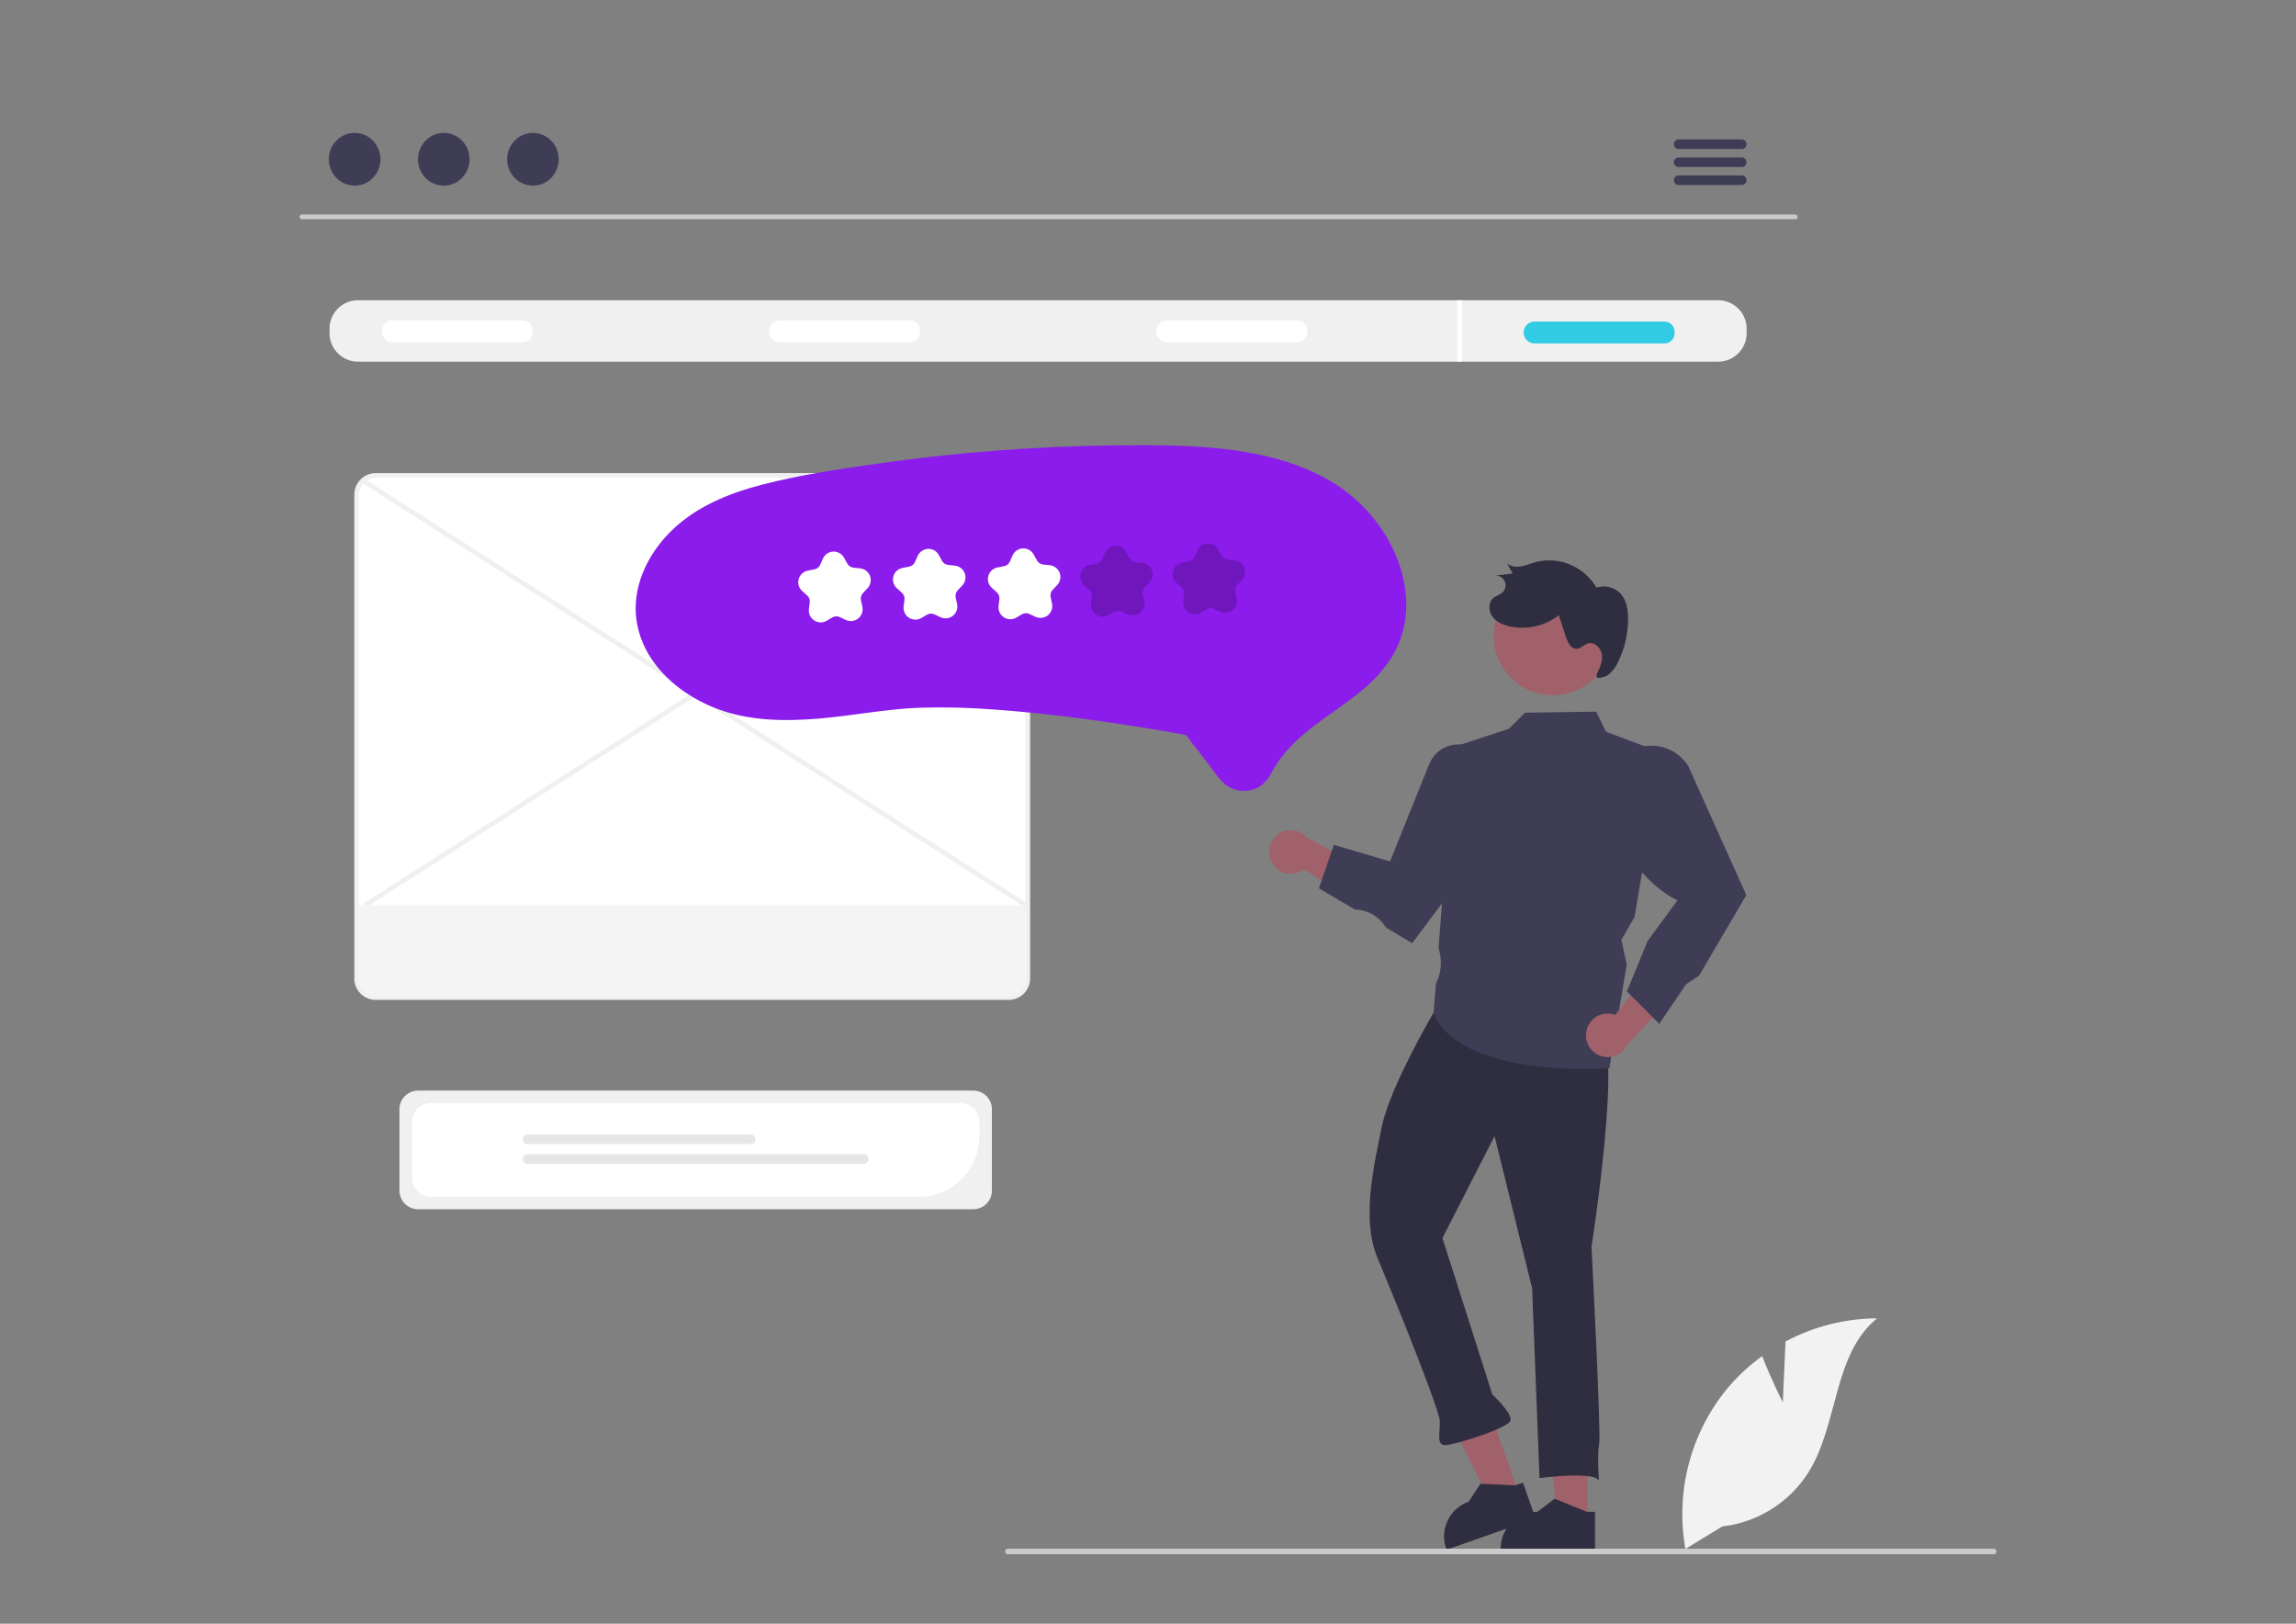 <?xml version="1.0" encoding="UTF-8"?><svg id="Laag_1" xmlns="http://www.w3.org/2000/svg" viewBox="0 0 841.89 595.28"><rect x="0" y="0" width="841.89" height="595.28" fill="#808080" stroke="none"/><defs><style>.cls-1{fill:#f2f2f2;}.cls-2{fill:#f0f0f0;}.cls-3{fill:#e6e6e6;}.cls-4{fill:#f4f4f4;}.cls-5{fill:#fff;}.cls-6{fill:#a0616a;}.cls-7{fill:#8c1cec;}.cls-8{fill:#cacaca;}.cls-9{fill:#3f3d56;}.cls-10{fill:#32cbe4;}.cls-11{fill:#2f2e41;}.cls-12{isolation:isolate;opacity:.2;}</style></defs><path class="cls-8" d="m658.29,80.38H110.68c-.49-.01-.87-.41-.86-.9.01-.47.39-.85.86-.86h547.61c.49.01.87.41.86.9-.01.47-.39.85-.86.86Z"/><ellipse class="cls-9" cx="130.04" cy="58.39" rx="9.46" ry="9.67"/><ellipse class="cls-9" cx="162.73" cy="58.39" rx="9.46" ry="9.67"/><ellipse class="cls-9" cx="195.41" cy="58.39" rx="9.46" ry="9.67"/><path class="cls-9" d="m638.7,51.12h-23.22c-.97.02-1.74.82-1.72,1.79.02.94.78,1.7,1.72,1.72h23.22c.97-.02,1.74-.82,1.72-1.79-.02-.94-.78-1.7-1.72-1.72Z"/><path class="cls-9" d="m638.7,57.72h-23.22c-.97.02-1.74.82-1.72,1.79.02.94.78,1.7,1.72,1.72h23.22c.97-.02,1.74-.82,1.72-1.79-.02-.94-.78-1.7-1.72-1.72Z"/><path class="cls-9" d="m638.7,64.31h-23.22c-.97.02-1.74.82-1.72,1.79.02.94.78,1.7,1.72,1.72h23.22c.97-.02,1.74-.82,1.72-1.79-.02-.94-.78-1.7-1.72-1.72Z"/><path class="cls-2" d="m630.03,110.07H131.25c-5.75,0-10.41,4.67-10.42,10.42v1.68c0,5.75,4.67,10.41,10.42,10.42h498.78c5.75,0,10.41-4.67,10.42-10.42v-1.68c0-5.75-4.67-10.41-10.42-10.42Z"/><path class="cls-5" d="m191.45,125.48h-47.48c-2.21,0-4.01-1.8-4-4.02,0-2.21,1.79-4,4-4h47.48c5.17-.07,5.22,8.09,0,8.02Z"/><path class="cls-5" d="m333.47,125.48h-47.48c-2.21,0-4.01-1.8-4-4.02,0-2.21,1.79-4,4-4h47.48c5.17-.07,5.22,8.09,0,8.02Z"/><path class="cls-5" d="m475.5,125.48h-47.48c-2.21,0-4.01-1.8-4-4.02,0-2.21,1.79-4,4-4h47.48c5.17-.07,5.22,8.09,0,8.02Z"/><path class="cls-10" d="m610.17,125.91h-47.48c-2.21,0-4.01-1.79-4.01-4.01s1.79-4.01,4.01-4.01h47.48c5.17-.07,5.22,8.09,0,8.02Z"/><rect class="cls-5" x="534.36" y="110.07" width="1.73" height="22.52"/><path class="cls-2" d="m356.87,443.32h-203.56c-3.78,0-6.84-3.06-6.84-6.84v-29.81c0-3.78,3.06-6.84,6.84-6.84h203.56c3.78,0,6.84,3.06,6.84,6.84v29.81c0,3.78-3.06,6.84-6.84,6.84Z"/><path class="cls-5" d="m337.09,438.71h-179.17c-3.78,0-6.84-3.06-6.84-6.84v-20.58c0-3.78,3.06-6.84,6.84-6.84h194.33c3.78,0,6.84,3.06,6.84,6.84v5.42c-.01,12.15-9.86,21.99-22.01,22.01Z"/><path class="cls-3" d="m275.28,419.45h-81.82c-.97,0-1.76-.79-1.76-1.76s.79-1.76,1.76-1.76h81.82c.97,0,1.76.79,1.76,1.76s-.79,1.76-1.76,1.76Z"/><path class="cls-3" d="m316.7,426.67h-123.23c-.97,0-1.77-.79-1.77-1.76,0-.97.79-1.77,1.76-1.77h123.24c.97,0,1.76.79,1.76,1.77,0,.97-.79,1.76-1.76,1.76Z"/><path class="cls-5" d="m369.87,365.72h-232.1c-3.86,0-6.98-3.13-6.99-6.99v-177.42c0-3.86,3.13-6.98,6.99-6.99h232.1c3.86,0,6.98,3.13,6.99,6.99v177.42c0,3.86-3.13,6.98-6.99,6.99Z"/><path class="cls-2" d="m369.87,366.58h-232.1c-4.33,0-7.85-3.52-7.85-7.85v-177.42c0-4.33,3.52-7.85,7.85-7.85h232.1c4.33,0,7.85,3.52,7.85,7.85v177.42c0,4.33-3.52,7.85-7.85,7.85Zm-232.1-191.39c-3.38,0-6.12,2.74-6.12,6.12v177.42c0,3.38,2.74,6.12,6.12,6.12h232.1c3.38,0,6.12-2.74,6.12-6.12v-177.42c0-3.38-2.74-6.12-6.12-6.12h-232.1Z"/><path class="cls-4" d="m131.32,331.94v26.79c0,3.56,2.89,6.44,6.45,6.45h232.1c3.56,0,6.44-2.89,6.45-6.45v-26.79h-245Z"/><rect class="cls-2" x="253.81" y="109.63" width="1.73" height="288.87" transform="translate(-96.61 331.56) rotate(-57.37)"/><rect class="cls-2" x="110.93" y="253.2" width="288.87" height="1.73" transform="translate(-96.69 177.79) rotate(-32.63)"/><polygon class="cls-6" points="582.12 557.76 571.39 557.76 566.28 516.37 582.12 516.37 582.12 557.76"/><path class="cls-11" d="m581.83,554.25l-11.45-4.65-.34-.14-6.32,4.79c-7.21,0-13.14,5.68-13.45,12.88-.02.19-.02.39-.02.59v.44h34.6v-13.91h-3.02Z"/><polygon class="cls-6" points="556.99 547.77 546.87 551.33 528.32 513.99 543.25 508.73 556.99 547.77"/><path class="cls-11" d="m555.56,544.56l-12.34-.59-.36-.02-4.37,6.62c-6.8,2.39-10.51,9.72-8.41,16.61.05.19.11.37.18.56l.15.42,32.64-11.48-4.62-13.12-2.85,1Z"/><path class="cls-11" d="m585.91,379.31c9.82-.38-2.34,77.85-2.34,77.85,0,0,3.56,68.68,2.8,72.28s-.1,13.32-.1,13.32c-1.92-3.5-21.77-.86-21.77-.86l-2.7-69.61-13.78-55.77-19.11,37.38,18.31,57.38s7.42,6.86,6.63,9.57c-.79,2.71-20.21,8.83-23.78,8.97s-1.96-4.39-2.13-8.85-16.97-45.82-22.88-59.89c-5.91-14.07-1.31-33.91,1.7-48.33s18.88-41.47,18.88-41.47c19.69-22.21,50.44,8.4,60.26,8.02Z"/><path class="cls-6" d="m466.28,316.09c2.03,3.88,6.82,5.38,10.71,3.35.41-.22.81-.47,1.18-.76l23.61,15.4-.07-14.65-22.41-12.38c-2.92-3.3-7.96-3.6-11.26-.68-2.76,2.44-3.48,6.46-1.75,9.71Z"/><path class="cls-9" d="m580.81,391.85c-24.34,0-37.76-4.87-44.88-9.22-8.71-5.32-10.2-10.93-10.26-11.17l-.02-.07.85-10.67.37-.83c1.71-3.82,1.94-8.15.64-12.13l-.03-.08v-.09s5.7-73.82,5.7-73.82l20.14-6.6,5.86-5.89,26.09-.38,3.64,7.37,20.57,7.74-10.11,60.15-4.84,8.35,1.95,9.1v.08s-6.37,37.93-6.37,37.93l-.35.02c-3.13.14-6.12.21-8.95.21Z"/><path class="cls-9" d="m517.83,345.79l-9.55-5.66-.6-.86c-2.47-3.55-6.47-5.72-10.79-5.84h-.11s-13.15-7.74-13.15-7.74l5.45-15.97,20.62,6.09,14.38-35.72c2.36-5.86,9.02-8.69,14.87-6.34,2.26.91,4.18,2.52,5.46,4.6,1.14,1.88,1.73,4.04,1.7,6.24v23.37l-.09.12-28.2,37.72Z"/><path class="cls-6" d="m581.68,378.11c.77-4.31,4.89-7.18,9.2-6.41.46.08.91.2,1.35.37l17.89-21.78,4.33,13.99-17.65,18.54c-1.79,4.02-6.51,5.83-10.53,4.03-3.37-1.5-5.26-5.11-4.59-8.74h0Z"/><path class="cls-9" d="m608.43,375.36l-11.88-11.88,7.56-18.42,10.96-14.96c-11.68-5.68-20.44-19.15-26.79-30.3l-.07-.13,1.58-12.39c.37-2.9,1.53-5.64,3.35-7.92,5.49-6.86,15.5-7.98,22.36-2.49,1.4,1.12,2.59,2.46,3.54,3.97l21.3,47.34-.24.36-17.13,29.2-4.68,3.03-9.87,14.58Z"/><path class="cls-6" d="m590.96,236.07c-1.63,11.9-12.59,20.22-24.49,18.6-11.89-1.62-20.21-12.57-18.6-24.46l.04-.31c1.9-11.86,13.04-19.93,24.9-18.04,11.59,1.85,19.61,12.57,18.14,24.21h0Z"/><path class="cls-11" d="m585.43,247.27c1.12-2.27,2.26-4.7,1.95-7.21s-2.77-4.91-5.19-4.16c-1.44.45-2.54,1.87-4.05,1.95-2.08.1-3.27-2.28-3.92-4.25l-2.63-8.05c-5.12,3.99-11.75,5.49-18.09,4.09-2.45-.56-4.92-1.65-6.35-3.71s-1.43-5.25.54-6.81c.96-.76,2.25-1.05,3.17-1.87,1.47-1.3,1.61-3.54.31-5.01-.79-.89-1.97-1.33-3.15-1.17l6.63-.83-1.98-3.57c1.52,1.03,3.4,1.38,5.19.95,1.78-.32,3.46-1.06,5.21-1.55,8.69-2.22,17.8,1.61,22.3,9.37,3.34-1.12,7.02-.05,9.26,2.67,1.78,2.25,2.26,5.26,2.33,8.13.13,5.65-1.1,11.26-3.59,16.33-.71,1.61-1.74,3.07-3.02,4.28-1.3,1.22-3.08,1.8-4.85,1.59"/><path class="cls-7" d="m233.12,224.9c.35,5.06,1.85,9.98,4.36,14.39,5.31,9.32,14.41,16.07,24.21,20.08,12.24,5.01,25.89,5.16,38.89,4.05,12.07-1.04,24.02-3.44,36.13-3.94,9.37-.3,18.75-.08,28.09.67,18.13,1.29,36.18,3.67,54.11,6.57,4.86.77,9.7,1.61,14.54,2.5.46.04.91.12,1.35.25.09.04.23,0,.31.06.15.09-.59-.23-.14.14.62.65,1.18,1.37,1.66,2.13l6.62,8.52c1.9,2.44,3.66,5.41,6.12,7.34,3.54,2.73,8.38,3.07,12.26.85,1.98-1.25,3.57-3.05,4.56-5.18,1.52-2.79,3.34-5.42,5.42-7.83,7.88-9.19,18.83-14.85,27.99-22.58,4.44-3.59,8.22-7.92,11.2-12.8,2.54-4.41,4.11-9.31,4.63-14.37,1.1-10.28-2.06-20.77-7.36-29.51-5.77-9.4-14.06-16.99-23.93-21.9-11.09-5.65-23.35-8.4-35.65-9.77-13.06-1.46-26.26-1.45-39.39-1.3-14.72.16-29.42.81-44.09,1.94-14.69,1.14-29.32,2.75-43.9,4.85-13.99,2.01-28.14,4.11-41.83,7.66-12.09,3.14-24.15,8.06-33.18,16.96-8.03,7.91-13.61,18.75-12.97,30.23Z"/><path class="cls-5" d="m300.72,228.17c-2.39-.11-4.24-2.13-4.14-4.53,0-.12.01-.23.03-.34l.31-2.45c.12-.95-.23-1.9-.95-2.54l-1.84-1.64c-1.78-1.59-1.93-4.32-.34-6.1.63-.71,1.48-1.19,2.42-1.37l2.42-.46c.94-.18,1.74-.81,2.12-1.69l.99-2.26c.96-2.19,3.52-3.18,5.7-2.21.87.38,1.59,1.04,2.05,1.88l1.19,2.16c.46.84,1.31,1.4,2.26,1.5l2.45.25c2.38.24,4.11,2.36,3.87,4.74-.1.95-.5,1.83-1.15,2.53l-1.69,1.8c-.66.7-.93,1.68-.73,2.61l.52,2.41c.5,2.33-.98,4.64-3.31,5.14-.93.2-1.9.09-2.76-.31l-2.23-1.05c-.87-.41-1.88-.37-2.71.12l-2.13,1.24c-.71.42-1.53.62-2.36.59Z"/><path class="cls-5" d="m335.44,227.16c-1.1-.05-2.14-.52-2.91-1.3-.95-1-1.38-2.38-1.17-3.74l.29-2.24c.12-.97-.24-1.94-.97-2.59l-1.7-1.52c-1.02-.87-1.59-2.15-1.56-3.49.08-2.02,1.54-3.71,3.52-4.08l2.39-.45c.96-.18,1.77-.83,2.17-1.72l.89-2.03c.65-1.57,2.12-2.64,3.82-2.78,1.66-.09,3.23.78,4.02,2.24l1.17,2.14c.47.86,1.33,1.43,2.31,1.53l2.27.23c1.34.1,2.55.81,3.31,1.91,1.12,1.68.93,3.9-.45,5.37l-1.67,1.77c-.67.71-.95,1.71-.74,2.66l.48,2.23c.31,1.3.02,2.67-.78,3.74-1.24,1.59-3.43,2.11-5.25,1.24l-2.21-1.04c-.88-.42-1.92-.37-2.76.12l-2.11,1.23c-.71.42-1.53.62-2.36.59Z"/><path class="cls-5" d="m370.26,227.01c-2.39-.11-4.24-2.13-4.14-4.53,0-.12.01-.23.03-.34l.31-2.45c.12-.95-.23-1.9-.95-2.54l-1.84-1.64c-1.78-1.59-1.93-4.32-.34-6.1.63-.71,1.48-1.19,2.42-1.37l2.42-.46c.94-.18,1.74-.81,2.12-1.69l.99-2.26c.96-2.19,3.52-3.18,5.7-2.21.87.38,1.59,1.04,2.05,1.88l1.19,2.16c.46.84,1.31,1.4,2.26,1.5l2.45.25c2.38.24,4.11,2.36,3.87,4.74-.1.95-.5,1.83-1.15,2.53l-1.69,1.8c-.66.7-.93,1.68-.73,2.61l.52,2.41c.5,2.33-.98,4.64-3.31,5.14-.93.2-1.9.09-2.76-.31l-2.23-1.05c-.87-.41-1.88-.37-2.71.12l-2.13,1.24c-.71.42-1.53.62-2.36.59Z"/><path class="cls-12" d="m404.12,226.09c-2.39-.11-4.24-2.13-4.14-4.53,0-.12.01-.23.03-.34l.31-2.45c.12-.95-.23-1.9-.95-2.54l-1.84-1.64c-1.78-1.59-1.93-4.32-.34-6.1.63-.71,1.48-1.19,2.42-1.37l2.42-.46c.94-.18,1.74-.81,2.12-1.69l.99-2.26c.96-2.19,3.52-3.18,5.7-2.21.87.38,1.59,1.04,2.05,1.88l1.19,2.16c.46.84,1.31,1.4,2.26,1.5l2.45.25c2.38.24,4.11,2.36,3.87,4.74-.1.95-.5,1.83-1.15,2.53l-1.69,1.8c-.66.7-.93,1.68-.73,2.61l.52,2.41c.5,2.33-.98,4.64-3.31,5.14-.93.2-1.9.09-2.76-.31l-2.23-1.05c-.87-.41-1.88-.37-2.71.12l-2.13,1.24c-.71.42-1.53.62-2.36.59Z"/><path class="cls-12" d="m437.98,225.18c-2.39-.11-4.24-2.13-4.14-4.53,0-.12.01-.23.03-.34l.31-2.45c.12-.95-.24-1.9-.95-2.54l-1.84-1.64c-1.78-1.59-1.93-4.32-.34-6.1.63-.71,1.48-1.19,2.42-1.37l2.42-.46c.94-.18,1.74-.81,2.12-1.69l.99-2.26c.96-2.19,3.52-3.18,5.7-2.21.87.38,1.59,1.04,2.05,1.88l1.19,2.16c.46.84,1.31,1.4,2.26,1.5l2.45.25c2.38.24,4.11,2.36,3.87,4.74-.1.95-.5,1.83-1.15,2.53l-1.69,1.8c-.66.7-.93,1.68-.73,2.61l.52,2.41c.5,2.33-.98,4.64-3.31,5.14-.93.2-1.9.09-2.76-.31l-2.23-1.05c-.87-.41-1.88-.37-2.71.12l-2.13,1.24c-.71.42-1.53.62-2.36.59Z"/><path class="cls-1" d="m653.72,514.09l.99-22.27c10.33-5.52,21.84-8.44,33.55-8.49-16.12,13.18-14.1,38.57-25.03,56.29-6.99,11.14-18.66,18.5-31.73,20l-13.49,8.26c-3.75-20.88,1.84-42.35,15.28-58.76,3.77-4.51,8.1-8.53,12.87-11.96,3.23,8.52,7.54,16.94,7.54,16.94Z"/><path class="cls-8" d="m731.03,569.82h-361.46c-.57,0-1.03-.46-1.03-1.03s.46-1.03,1.03-1.03h361.47c.57,0,1.03.46,1.03,1.03s-.46,1.03-1.03,1.03h0Z"/></svg>